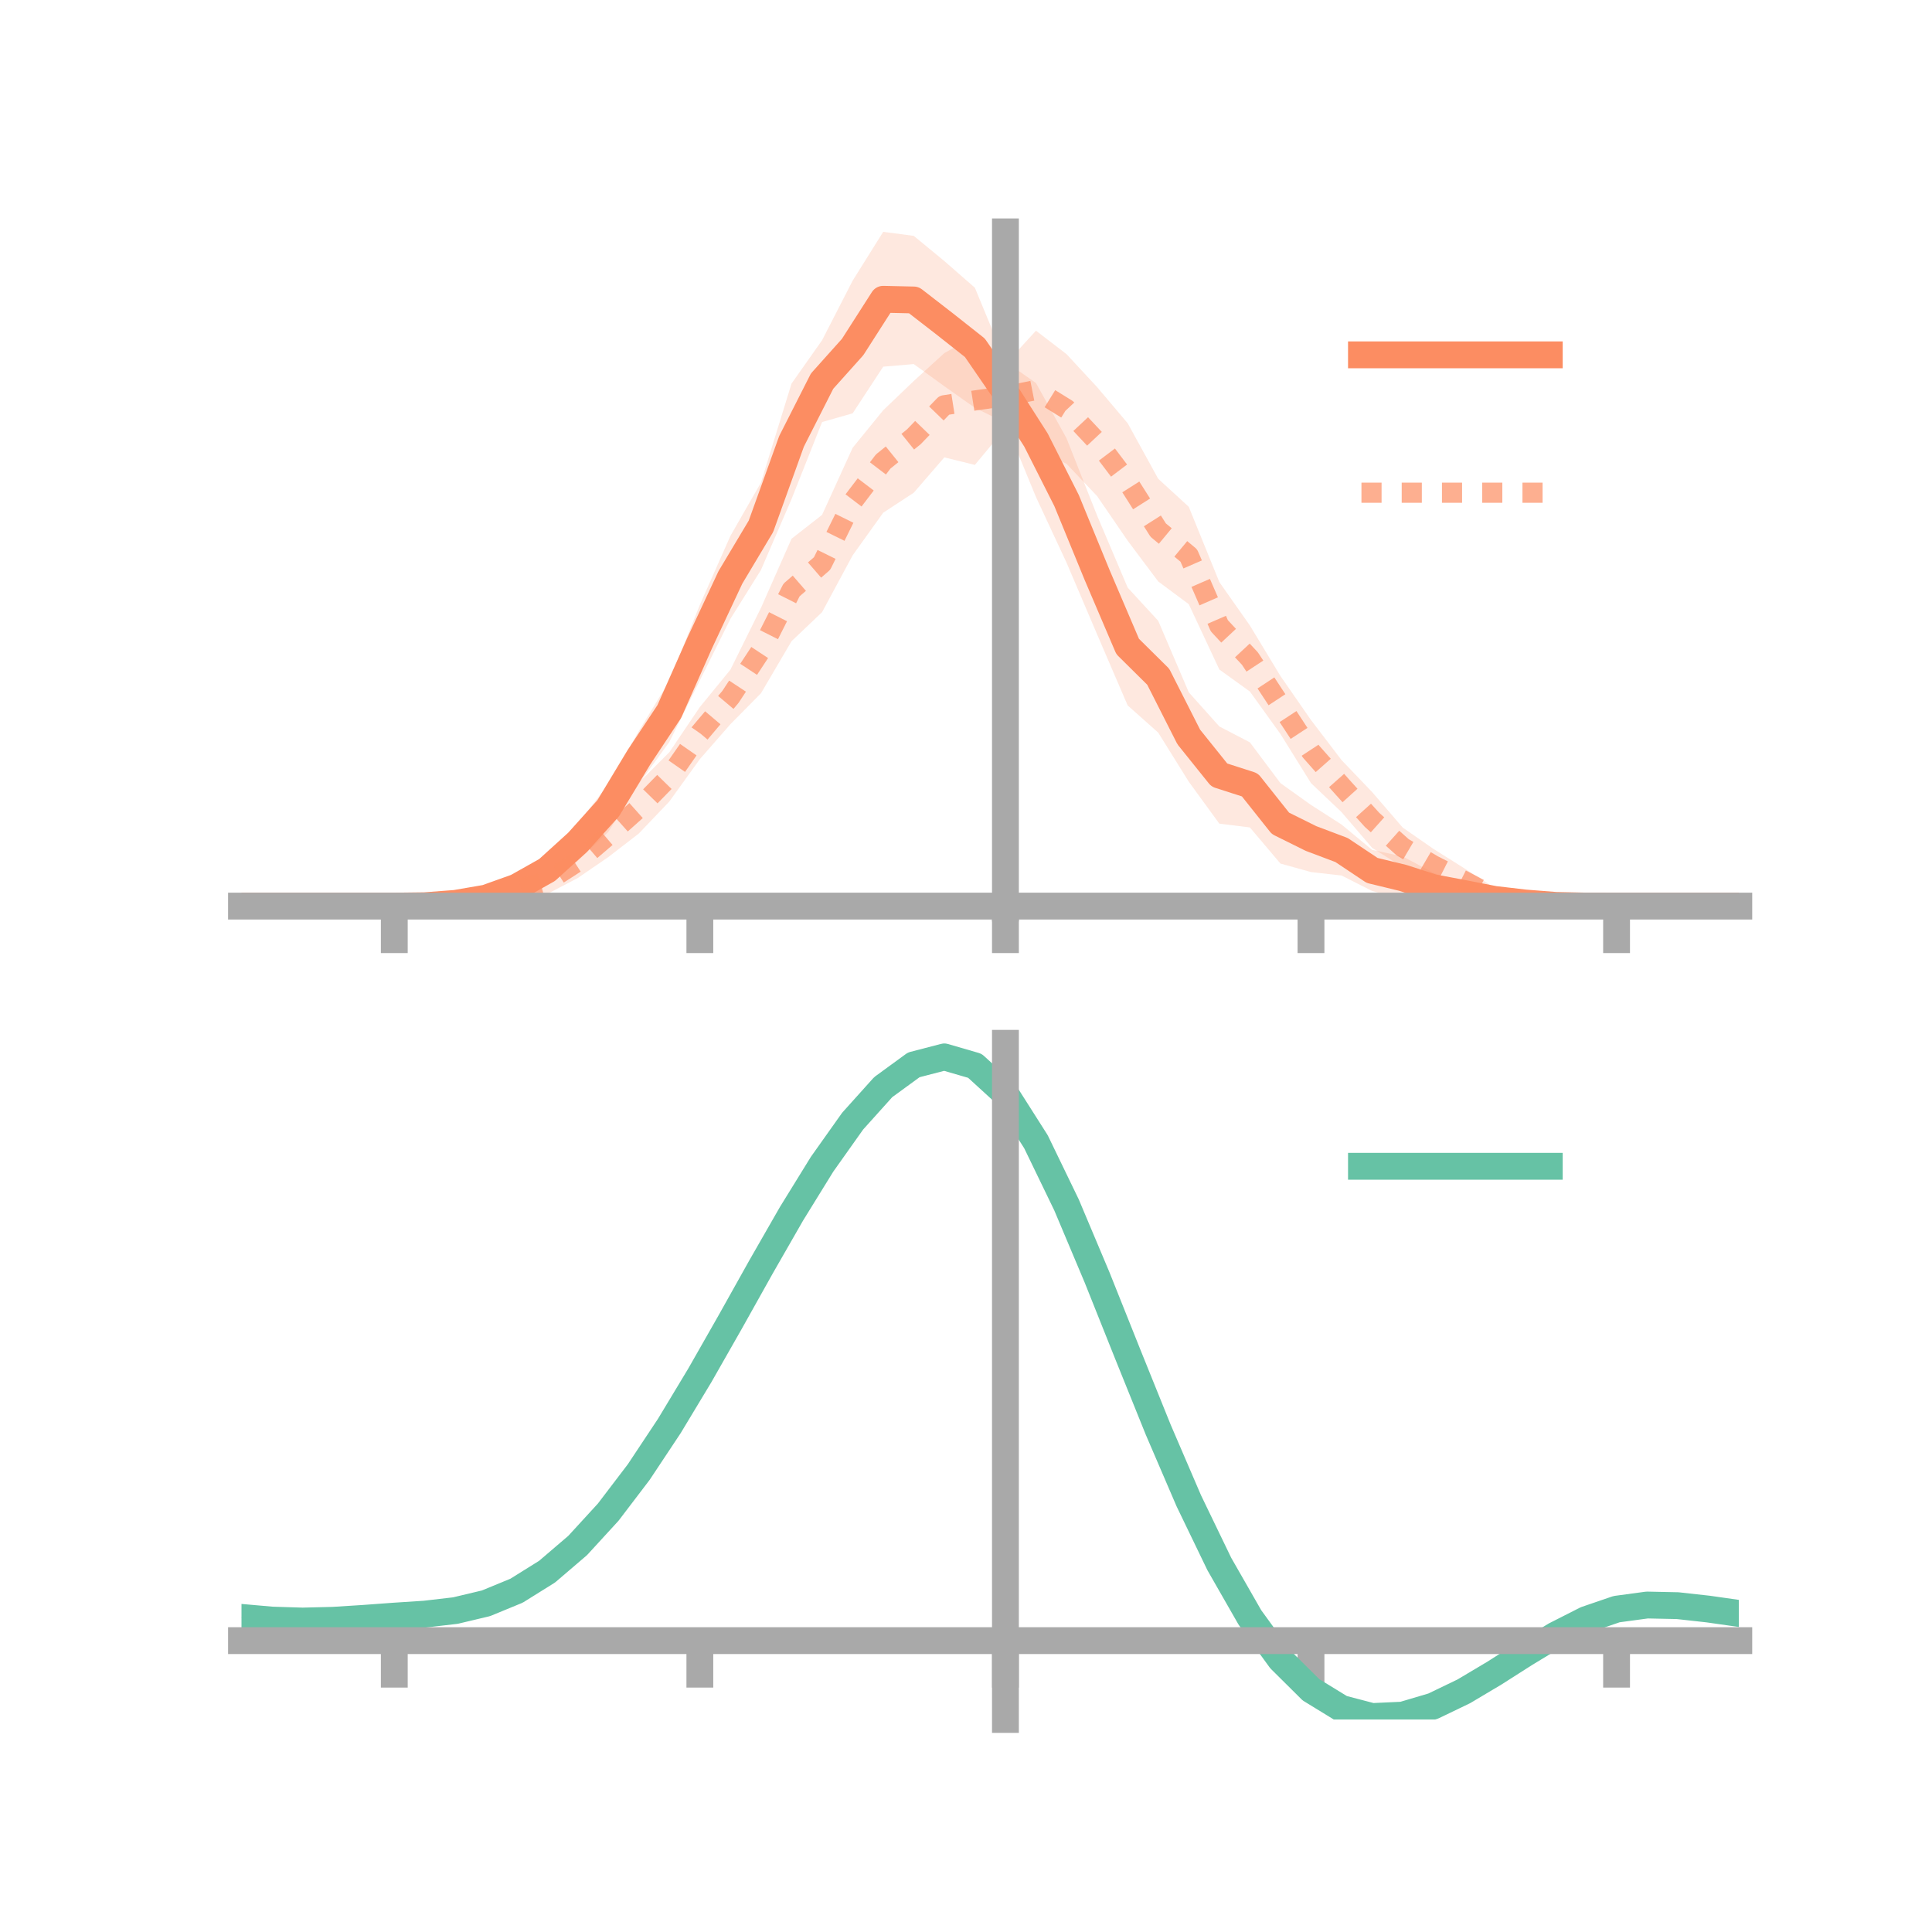 <?xml version="1.0" encoding="utf-8" standalone="no"?>
<!DOCTYPE svg PUBLIC "-//W3C//DTD SVG 1.1//EN"
  "http://www.w3.org/Graphics/SVG/1.1/DTD/svg11.dtd">
<!-- Created with matplotlib (https://matplotlib.org/) -->
<svg height="144pt" version="1.1" viewBox="0 0 144 144" width="144pt" xmlns="http://www.w3.org/2000/svg" xmlns:xlink="http://www.w3.org/1999/xlink">
 <defs>
  <style type="text/css">*{stroke-linecap:butt;stroke-linejoin:round;}</style>
 </defs>
 <g id="figure_1">
  <g id="patch_1">
   <path d="M 0 144 
L 144 144 
L 144 0 
L 0 0 
z
" style="fill:none;"/>
  </g>
  <g id="axes_1">
   <g id="patch_2">
    <path d="M 18 67.68 
L 129.6 67.68 
L 129.6 17.28 
L 18 17.28 
z
" style="fill:none;"/>
   </g>
   <g id="PolyCollection_1">
    <path clip-path="url(#pe95844d319)" d="M 18 67.535 
L 18 67.535 
L 20.278 67.535 
L 22.555 67.535 
L 24.833 67.535 
L 27.11 67.535 
L 29.388 67.535 
L 31.665 67.447 
L 33.943 67.12 
L 36.22 66.57 
L 38.498 65.504 
L 40.776 63.869 
L 43.053 61.388 
L 45.331 58.474 
L 47.608 54.499 
L 49.886 50.757 
L 52.163 45.083 
L 54.441 39.943 
L 56.718 35.969 
L 58.996 28.591 
L 61.273 25.36 
L 63.551 20.921 
L 65.829 17.28 
L 68.106 17.58 
L 70.384 19.457 
L 72.661 21.445 
L 74.939 26.958 
L 77.216 28.547 
L 79.494 32.671 
L 81.771 38.425 
L 84.049 43.793 
L 86.327 46.274 
L 88.604 51.599 
L 90.882 54.146 
L 93.159 55.329 
L 95.437 58.37 
L 97.714 59.995 
L 99.992 61.457 
L 102.269 63.345 
L 104.547 63.833 
L 106.824 65.048 
L 109.102 65.848 
L 111.38 66.5 
L 113.657 66.955 
L 115.935 67.283 
L 118.212 67.479 
L 120.49 67.535 
L 122.767 67.535 
L 125.045 67.535 
L 127.322 67.535 
L 129.6 67.535 
L 129.6 67.535 
L 129.6 67.535 
L 127.322 67.535 
L 125.045 67.535 
L 122.767 67.535 
L 120.49 67.535 
L 118.212 67.583 
L 115.935 67.68 
L 113.657 67.649 
L 111.38 67.572 
L 109.102 67.335 
L 106.824 67.275 
L 104.547 67.025 
L 102.269 66.406 
L 99.992 65.256 
L 97.714 64.998 
L 95.437 64.365 
L 93.159 61.673 
L 90.882 61.39 
L 88.604 58.263 
L 86.327 54.605 
L 84.049 52.578 
L 81.771 47.279 
L 79.494 41.938 
L 77.216 37.048 
L 74.939 31.511 
L 72.661 30.396 
L 70.384 28.786 
L 68.106 27.136 
L 65.829 27.331 
L 63.551 30.807 
L 61.273 31.457 
L 58.996 37.201 
L 56.718 42.481 
L 54.441 46.127 
L 52.163 50.712 
L 49.886 55.307 
L 47.608 58.432 
L 45.331 62.016 
L 43.053 64.171 
L 40.776 65.821 
L 38.498 66.751 
L 36.22 67.312 
L 33.943 67.546 
L 31.665 67.568 
L 29.388 67.535 
L 27.11 67.535 
L 24.833 67.535 
L 22.555 67.535 
L 20.278 67.535 
L 18 67.535 
z
" style="fill:#fc8d62;fill-opacity:0.2;"/>
   </g>
   <g id="PolyCollection_2">
    <path clip-path="url(#pe95844d319)" d="M 18 67.535 
L 18 67.535 
L 20.278 67.535 
L 22.555 67.535 
L 24.833 67.535 
L 27.11 67.535 
L 29.388 67.534 
L 31.665 67.446 
L 33.943 67.125 
L 36.22 66.541 
L 38.498 65.619 
L 40.776 64.745 
L 43.053 62.994 
L 45.331 60.657 
L 47.608 58.344 
L 49.886 56.071 
L 52.163 52.699 
L 54.441 49.914 
L 56.718 45.307 
L 58.996 40.156 
L 61.273 38.375 
L 63.551 33.378 
L 65.829 30.578 
L 68.106 28.399 
L 70.384 26.318 
L 72.661 25.047 
L 74.939 27.137 
L 77.216 24.647 
L 79.494 26.397 
L 81.771 28.852 
L 84.049 31.544 
L 86.327 35.687 
L 88.604 37.774 
L 90.882 43.383 
L 93.159 46.621 
L 95.437 50.385 
L 97.714 53.667 
L 99.992 56.652 
L 102.269 59.034 
L 104.547 61.679 
L 106.824 63.261 
L 109.102 64.695 
L 111.38 66.165 
L 113.657 66.524 
L 115.935 67.165 
L 118.212 67.429 
L 120.49 67.535 
L 122.767 67.535 
L 125.045 67.535 
L 127.322 67.535 
L 129.6 67.535 
L 129.6 67.535 
L 129.6 67.535 
L 127.322 67.535 
L 125.045 67.535 
L 122.767 67.535 
L 120.49 67.535 
L 118.212 67.603 
L 115.935 67.707 
L 113.657 67.579 
L 111.38 67.536 
L 109.102 66.593 
L 106.824 65.719 
L 104.547 64.628 
L 102.269 63.195 
L 99.992 60.533 
L 97.714 58.369 
L 95.437 54.708 
L 93.159 51.542 
L 90.882 49.902 
L 88.604 45.032 
L 86.327 43.34 
L 84.049 40.299 
L 81.771 36.975 
L 79.494 34.571 
L 77.216 33.498 
L 74.939 31.914 
L 72.661 34.651 
L 70.384 34.091 
L 68.106 36.724 
L 65.829 38.214 
L 63.551 41.392 
L 61.273 45.627 
L 58.996 47.793 
L 56.718 51.673 
L 54.441 53.978 
L 52.163 56.582 
L 49.886 59.742 
L 47.608 62.131 
L 45.331 63.887 
L 43.053 65.449 
L 40.776 66.635 
L 38.498 67.007 
L 36.22 67.555 
L 33.943 67.635 
L 31.665 67.601 
L 29.388 67.535 
L 27.11 67.535 
L 24.833 67.535 
L 22.555 67.535 
L 20.278 67.535 
L 18 67.535 
z
" style="fill:#fc8d62;fill-opacity:0.2;"/>
   </g>
   <g id="matplotlib.axis_1">
    <g id="xtick_1">
     <g id="line2d_1">
      <defs>
       <path d="M 0 0 
L 0 3.5 
" id="m4c0b9d75ad" style="stroke:#a9a9a9;stroke-width:2;"/>
      </defs>
      <g>
       <use style="fill:#a9a9a9;stroke:#a9a9a9;stroke-width:2;" x="29.388" xlink:href="#m4c0b9d75ad" y="67.535"/>
      </g>
     </g>
    </g>
    <g id="xtick_2">
     <g id="line2d_2">
      <g>
       <use style="fill:#a9a9a9;stroke:#a9a9a9;stroke-width:2;" x="52.163" xlink:href="#m4c0b9d75ad" y="67.535"/>
      </g>
     </g>
    </g>
    <g id="xtick_3">
     <g id="line2d_3">
      <g>
       <use style="fill:#a9a9a9;stroke:#a9a9a9;stroke-width:2;" x="74.939" xlink:href="#m4c0b9d75ad" y="67.535"/>
      </g>
     </g>
    </g>
    <g id="xtick_4">
     <g id="line2d_4">
      <g>
       <use style="fill:#a9a9a9;stroke:#a9a9a9;stroke-width:2;" x="97.714" xlink:href="#m4c0b9d75ad" y="67.535"/>
      </g>
     </g>
    </g>
    <g id="xtick_5">
     <g id="line2d_5">
      <g>
       <use style="fill:#a9a9a9;stroke:#a9a9a9;stroke-width:2;" x="120.49" xlink:href="#m4c0b9d75ad" y="67.535"/>
      </g>
     </g>
    </g>
   </g>
   <g id="matplotlib.axis_2"/>
   <g id="line2d_6">
    <path clip-path="url(#pe95844d319)" d="M 18 67.535 
L 20.278 67.535 
L 22.555 67.535 
L 24.833 67.535 
L 27.11 67.535 
L 29.388 67.535 
L 31.665 67.507 
L 33.943 67.333 
L 36.22 66.941 
L 38.498 66.127 
L 40.776 64.845 
L 43.053 62.779 
L 45.331 60.245 
L 47.608 56.466 
L 49.886 53.032 
L 52.163 47.897 
L 54.441 43.035 
L 56.718 39.225 
L 58.996 32.896 
L 61.273 28.408 
L 63.551 25.864 
L 65.829 22.306 
L 68.106 22.358 
L 70.384 24.122 
L 72.661 25.921 
L 74.939 29.235 
L 77.216 32.797 
L 79.494 37.304 
L 81.771 42.852 
L 84.049 48.185 
L 86.327 50.44 
L 88.604 54.931 
L 90.882 57.768 
L 93.159 58.501 
L 95.437 61.367 
L 97.714 62.497 
L 99.992 63.356 
L 102.269 64.876 
L 104.547 65.429 
L 106.824 66.161 
L 109.102 66.591 
L 111.38 67.036 
L 113.657 67.302 
L 115.935 67.482 
L 118.212 67.531 
L 120.49 67.535 
L 122.767 67.535 
L 125.045 67.535 
L 127.322 67.535 
L 129.6 67.535 
" style="fill:none;stroke:#fc8d62;stroke-linecap:square;stroke-width:2;"/>
   </g>
   <g id="line2d_7">
    <path clip-path="url(#pe95844d319)" d="M 18 67.535 
L 20.278 67.535 
L 22.555 67.535 
L 24.833 67.535 
L 27.11 67.535 
L 29.388 67.535 
L 31.665 67.523 
L 33.943 67.38 
L 36.22 67.048 
L 38.498 66.313 
L 40.776 65.69 
L 43.053 64.222 
L 45.331 62.272 
L 47.608 60.238 
L 49.886 57.906 
L 52.163 54.64 
L 54.441 51.946 
L 56.718 48.49 
L 58.996 43.975 
L 61.273 42.001 
L 63.551 37.385 
L 65.829 34.396 
L 68.106 32.562 
L 70.384 30.205 
L 72.661 29.849 
L 74.939 29.525 
L 77.216 29.073 
L 79.494 30.484 
L 81.771 32.914 
L 84.049 35.922 
L 86.327 39.513 
L 88.604 41.403 
L 90.882 46.642 
L 93.159 49.082 
L 95.437 52.547 
L 97.714 56.018 
L 99.992 58.593 
L 102.269 61.114 
L 104.547 63.153 
L 106.824 64.49 
L 109.102 65.644 
L 111.38 66.851 
L 113.657 67.051 
L 115.935 67.436 
L 118.212 67.516 
L 120.49 67.535 
L 122.767 67.535 
L 125.045 67.535 
L 127.322 67.535 
L 129.6 67.535 
" style="fill:none;stroke:#fc8d62;stroke-dasharray:1.5,1.5;stroke-dashoffset:0;stroke-opacity:0.7;stroke-width:1.5;"/>
   </g>
   <g id="patch_3">
    <path d="M 74.939 67.68 
L 74.939 17.28 
" style="fill:none;stroke:#a9a9a9;stroke-linecap:square;stroke-linejoin:miter;stroke-width:2;"/>
   </g>
   <g id="patch_4">
    <path d="M 129.6 67.68 
L 129.6 17.28 
" style="fill:none;"/>
   </g>
   <g id="patch_5">
    <path d="M 18 67.535 
L 129.6 67.535 
" style="fill:none;stroke:#a9a9a9;stroke-linecap:square;stroke-linejoin:miter;stroke-width:2;"/>
   </g>
   <g id="patch_6">
    <path d="M 18 17.28 
L 129.6 17.28 
" style="fill:none;"/>
   </g>
   <g id="legend_1">
    <g id="line2d_8">
     <path d="M 101.475 26.449 
L 115.475 26.449 
" style="fill:none;stroke:#fc8d62;stroke-linecap:square;stroke-width:2;"/>
    </g>
    <g id="line2d_9"/>
    <g id="text_1">
     <!--   -->
     <g transform="translate(121.075 28.899)scale(0.07 -0.07)">
      <defs>
       <path id="DejaVuSans-32"/>
      </defs>
      <use xlink:href="#DejaVuSans-32"/>
     </g>
    </g>
    <g id="line2d_10">
     <path d="M 101.475 36.724 
L 115.475 36.724 
" style="fill:none;stroke:#fc8d62;stroke-dasharray:1.5,1.5;stroke-dashoffset:0;stroke-opacity:0.7;stroke-width:1.5;"/>
    </g>
    <g id="line2d_11"/>
    <g id="text_2">
     <!--   -->
     <g transform="translate(121.075 39.174)scale(0.07 -0.07)">
      <use xlink:href="#DejaVuSans-32"/>
     </g>
    </g>
   </g>
  </g>
  <g id="axes_2">
   <g id="patch_7">
    <path d="M 18 128.16 
L 129.6 128.16 
L 129.6 77.76 
L 18 77.76 
z
" style="fill:none;"/>
   </g>
   <g id="PolyCollection_3">
    <path clip-path="url(#p66dbf06ffb)" d="M 18 120.593 
L 18 120.511 
L 20.278 120.721 
L 22.555 120.793 
L 24.833 120.731 
L 27.11 120.577 
L 29.388 120.403 
L 31.665 120.25 
L 33.943 119.979 
L 36.22 119.432 
L 38.498 118.482 
L 40.776 117.036 
L 43.053 115.046 
L 45.331 112.502 
L 47.608 109.435 
L 49.886 105.913 
L 52.163 102.037 
L 54.441 97.935 
L 56.718 93.763 
L 58.996 89.696 
L 61.273 85.921 
L 63.551 82.639 
L 65.829 80.052 
L 68.106 78.361 
L 70.384 77.76 
L 72.661 78.436 
L 74.939 80.555 
L 77.216 84.195 
L 79.494 88.979 
L 81.771 94.473 
L 84.049 100.27 
L 86.327 106.012 
L 88.604 111.4 
L 90.882 116.2 
L 93.159 120.243 
L 95.437 123.427 
L 97.714 125.711 
L 99.992 127.118 
L 102.269 127.719 
L 104.547 127.622 
L 106.824 126.96 
L 109.102 125.883 
L 111.38 124.552 
L 113.657 123.128 
L 115.935 121.769 
L 118.212 120.627 
L 120.49 119.853 
L 122.767 119.547 
L 125.045 119.601 
L 127.322 119.863 
L 129.6 120.201 
L 129.6 120.31 
L 129.6 120.31 
L 127.322 119.997 
L 125.045 119.754 
L 122.767 119.711 
L 120.49 120.021 
L 118.212 120.804 
L 115.935 121.975 
L 113.657 123.382 
L 111.38 124.861 
L 109.102 126.244 
L 106.824 127.36 
L 104.547 128.048 
L 102.269 128.16 
L 99.992 127.57 
L 97.714 126.184 
L 95.437 123.951 
L 93.159 120.86 
L 90.882 116.95 
L 88.604 112.314 
L 86.327 107.111 
L 84.049 101.563 
L 81.771 95.957 
L 79.494 90.64 
L 77.216 86.007 
L 74.939 82.484 
L 72.661 80.44 
L 70.384 79.793 
L 68.106 80.376 
L 65.829 82.005 
L 63.551 84.487 
L 61.273 87.629 
L 58.996 91.233 
L 56.718 95.11 
L 54.441 99.08 
L 52.163 102.978 
L 49.886 106.659 
L 47.608 110.003 
L 45.331 112.917 
L 43.053 115.342 
L 40.776 117.248 
L 38.498 118.644 
L 36.22 119.571 
L 33.943 120.106 
L 31.665 120.367 
L 29.388 120.509 
L 27.11 120.668 
L 24.833 120.804 
L 22.555 120.852 
L 20.278 120.783 
L 18 120.593 
z
" style="fill:#66c2a5;fill-opacity:0.2;"/>
   </g>
   <g id="matplotlib.axis_3">
    <g id="xtick_6">
     <g id="line2d_12">
      <g>
       <use style="fill:#a9a9a9;stroke:#a9a9a9;stroke-width:2;" x="29.388" xlink:href="#m4c0b9d75ad" y="122.284"/>
      </g>
     </g>
    </g>
    <g id="xtick_7">
     <g id="line2d_13">
      <g>
       <use style="fill:#a9a9a9;stroke:#a9a9a9;stroke-width:2;" x="52.163" xlink:href="#m4c0b9d75ad" y="122.284"/>
      </g>
     </g>
    </g>
    <g id="xtick_8">
     <g id="line2d_14">
      <g>
       <use style="fill:#a9a9a9;stroke:#a9a9a9;stroke-width:2;" x="74.939" xlink:href="#m4c0b9d75ad" y="122.284"/>
      </g>
     </g>
    </g>
    <g id="xtick_9">
     <g id="line2d_15">
      <g>
       <use style="fill:#a9a9a9;stroke:#a9a9a9;stroke-width:2;" x="97.714" xlink:href="#m4c0b9d75ad" y="122.284"/>
      </g>
     </g>
    </g>
    <g id="xtick_10">
     <g id="line2d_16">
      <g>
       <use style="fill:#a9a9a9;stroke:#a9a9a9;stroke-width:2;" x="120.49" xlink:href="#m4c0b9d75ad" y="122.284"/>
      </g>
     </g>
    </g>
   </g>
   <g id="matplotlib.axis_4"/>
   <g id="line2d_17">
    <path clip-path="url(#p66dbf06ffb)" d="M 18 120.552 
L 20.278 120.752 
L 22.555 120.823 
L 24.833 120.767 
L 27.11 120.623 
L 29.388 120.456 
L 31.665 120.308 
L 33.943 120.043 
L 36.22 119.501 
L 38.498 118.563 
L 40.776 117.142 
L 43.053 115.194 
L 45.331 112.709 
L 47.608 109.719 
L 49.886 106.286 
L 52.163 102.507 
L 54.441 98.508 
L 56.718 94.437 
L 58.996 90.464 
L 61.273 86.775 
L 63.551 83.563 
L 65.829 81.029 
L 68.106 79.368 
L 70.384 78.777 
L 72.661 79.438 
L 74.939 81.519 
L 77.216 85.101 
L 79.494 89.81 
L 81.771 95.215 
L 84.049 100.917 
L 86.327 106.561 
L 88.604 111.857 
L 90.882 116.575 
L 93.159 120.552 
L 95.437 123.689 
L 97.714 125.948 
L 99.992 127.344 
L 102.269 127.94 
L 104.547 127.835 
L 106.824 127.16 
L 109.102 126.063 
L 111.38 124.707 
L 113.657 123.255 
L 115.935 121.872 
L 118.212 120.716 
L 120.49 119.937 
L 122.767 119.629 
L 125.045 119.677 
L 127.322 119.93 
L 129.6 120.255 
" style="fill:none;stroke:#66c2a5;stroke-linecap:square;stroke-width:2;"/>
   </g>
   <g id="patch_8">
    <path d="M 74.939 128.16 
L 74.939 77.76 
" style="fill:none;stroke:#a9a9a9;stroke-linecap:square;stroke-linejoin:miter;stroke-width:2;"/>
   </g>
   <g id="patch_9">
    <path d="M 129.6 128.16 
L 129.6 77.76 
" style="fill:none;"/>
   </g>
   <g id="patch_10">
    <path d="M 18 122.284 
L 129.6 122.284 
" style="fill:none;stroke:#a9a9a9;stroke-linecap:square;stroke-linejoin:miter;stroke-width:2;"/>
   </g>
   <g id="patch_11">
    <path d="M 18 77.76 
L 129.6 77.76 
" style="fill:none;"/>
   </g>
   <g id="legend_2">
    <g id="line2d_18">
     <path d="M 101.475 86.929 
L 115.475 86.929 
" style="fill:none;stroke:#66c2a5;stroke-linecap:square;stroke-width:2;"/>
    </g>
    <g id="line2d_19"/>
    <g id="text_3">
     <!--   -->
     <g transform="translate(121.075 89.379)scale(0.07 -0.07)">
      <use xlink:href="#DejaVuSans-32"/>
     </g>
    </g>
   </g>
  </g>
 </g>
 <defs>
  <clipPath id="pe95844d319">
   <rect height="50.4" width="111.6" x="18" y="17.28"/>
  </clipPath>
  <clipPath id="p66dbf06ffb">
   <rect height="50.4" width="111.6" x="18" y="77.76"/>
  </clipPath>
 </defs>
</svg>
